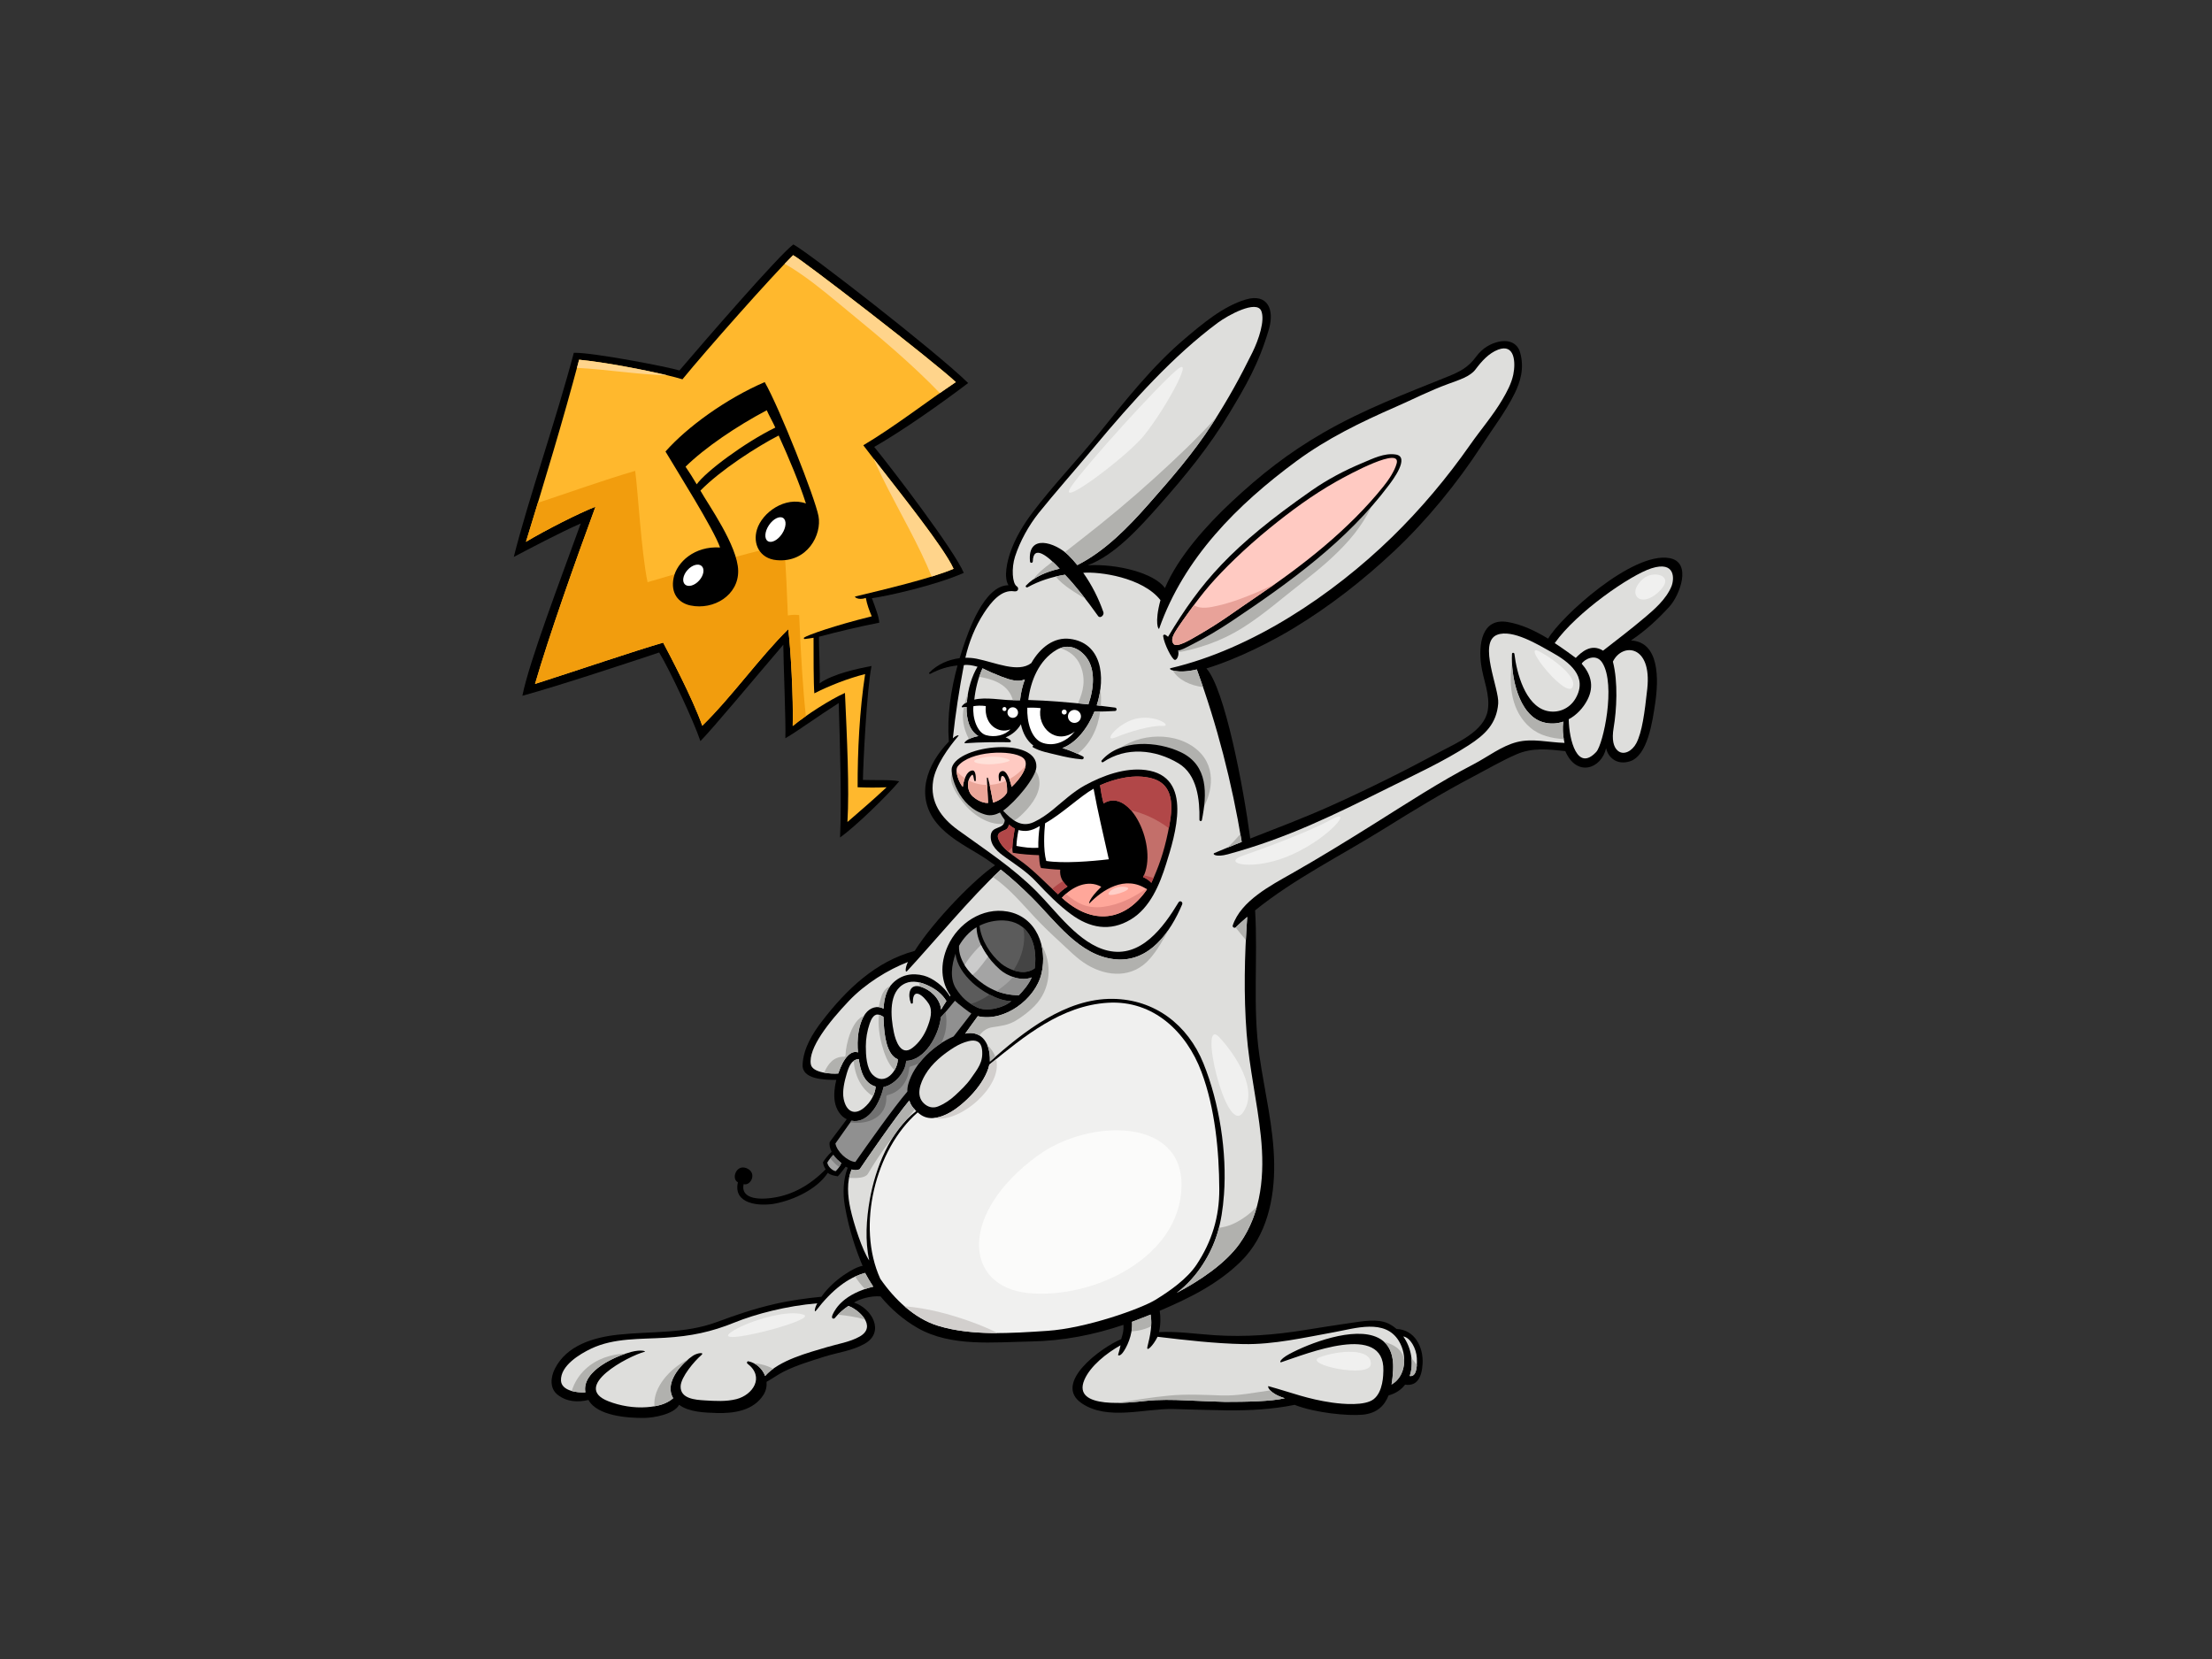<?xml version="1.0" encoding="utf-8"?>
<!-- Generator: Adobe Illustrator 17.0.0, SVG Export Plug-In . SVG Version: 6.00 Build 0)  -->
<!DOCTYPE svg PUBLIC "-//W3C//DTD SVG 1.1//EN" "http://www.w3.org/Graphics/SVG/1.1/DTD/svg11.dtd">
<svg version="1.1" id="Layer_1" xmlns="http://www.w3.org/2000/svg" xmlns:xlink="http://www.w3.org/1999/xlink" x="0px" y="0px"
	 width="800px" height="600px" viewBox="0 0 800 600" enable-background="new 0 0 800 600" xml:space="preserve">
<rect x="0" y="0" width="800" height="600" fill="#333333" stroke="none"/>
<g>
	<path d="M350.147,138.529c-11.522-11.315-58.329-47.678-63.226-50.126c-5.333,3.969-32.722,35.638-41.187,45.576
		c-3.787-1.208-31.262-6.542-38.203-6.395c-6.353,24.069-16.691,53.753-21.712,73.839c5.612-2.954,16.54-8.74,24.22-12.111
		c-7.238,20.098-18.607,49.772-21.118,62.325c14.03-3.84,40.613-12.701,49.474-15.654c3.915,6.414,12.614,25.102,14.917,32.048
		c4.283-4.283,20.232-23.483,29.98-34.853c0.001,5.438,0.979,28.35,0.74,33.82c3.692-2.067,11.815-7.975,19.296-12.733
		c0.493,15.834,1.084,34.885,0.493,48.619c5.612-3.987,16.983-15.063,21.394-20.305c-2.491-0.666-9.364-0.347-13.124-0.518
		c0.04-5.202,1.386-32.568,3.101-41.204c-4.578,0.886-13.824,2.767-18.779,6.272c0.283-2.698-0.319-13.963-0.223-16.848
		c6.892-1.829,14.778-3.72,21.808-5.078c-0.064-2.037-1.477-5.612-2.658-8.861c5.114-0.657,22.891-4.578,33.228-9.157
		c-3.499-8.265-25.697-37.364-32.394-45.549C326.503,155.734,340.378,145.94,350.147,138.529z"/>
	<path fill="#FFB82D" d="M312.221,161.039c8.879,11.737,28.77,36.032,32.656,44.67c-7.827,3.397-25.254,7.532-35.59,10.022
		c-0.418,0.101,1.033,1.498,3.856,0.527c0.42,2.353,1.213,4.465,2.136,6.643c-13.525,3.336-23.124,6.757-24.447,7.678
		c-0.242,0.169-0.09,0.564,0.201,0.531c1.067-0.119,2.133-0.275,3.198-0.454c-0.01,5.476-0.01,16.7,0.285,20.097
		c5.703-2.9,12.228-5.397,18.367-6.972c-2.002,13.074-2.743,27.703-2.712,40.939c3.397,0.148,7.046,0.18,10.486,0
		c-5.32,4.989-9.747,8.713-14.175,12.57c0.735-12.126-0.151-30.143-0.889-46.684c-5.316,2.363-13.986,7.946-18.903,11.962
		c0.294-9.757-0.738-28.503-1.625-35.001c-10.292,10.155-20.711,24.827-31.085,34.891c-3.54-10.068-12.039-26.03-14.14-30.041
		c-10.749,3.123-30.686,9.917-46.34,14.938c4.873-16.836,14.386-43.849,21.856-64.096c-6.055,2.363-17.898,8.382-25.139,12.692
		c6.665-21.742,13.324-43.559,19.231-65.859c12.629,1.257,32.345,5.467,37.366,7.092c8.418-10.338,32.278-37.265,40.023-44.896
		c2.956,1.367,50.961,38.455,58.845,45.899C335.889,144.716,323.454,154.388,312.221,161.039z"/>
	<path fill="#FFD48B" d="M241.485,135.769c-8.155-1.945-22.23-4.701-32.036-5.676c-0.261,0.984-0.53,1.962-0.794,2.945
		C219.622,133.609,230.505,135.449,241.485,135.769z"/>
	<path fill="#FFD48B" d="M315.967,165.913c0.477,1.092,0.956,2.184,1.461,3.264c1.168,2.496,2.378,4.973,3.635,7.425
		c2.557,4.987,5.234,9.912,7.824,14.882c2.903,5.572,5.702,11.216,8.073,17.027c3.101-0.956,5.849-1.905,7.916-2.803
		C341.471,198.138,325.773,178.541,315.967,165.913z"/>
	<path fill="#FFD48B" d="M290.03,99.361c5.958,4.142,11.466,8.887,17.073,13.482c11.34,9.291,22.623,18.763,32.806,29.316
		c2.001-1.408,3.935-2.745,5.774-3.972c-7.885-7.444-55.889-44.532-58.845-45.899c-0.841,0.829-1.882,1.897-3.063,3.135
		C285.987,96.624,288.087,98.011,290.03,99.361z"/>
	<path fill="#F29D0D" d="M291.462,258.991c-0.94-7.909-1.888-22.735-2.43-36.545c-1.87-0.239-3.182,0-4.088,0.148
		c-0.312-7.798-0.651-17.14-1.4-25.517c-13.485,2.684-45.093,12.304-49.345,13.477c-2.276-10.793-3.518-33.591-4.483-40.261
		c-11.843,3.476-23.461,7.697-35.189,11.558c-1.432,4.706-2.869,9.406-4.308,14.101c7.241-4.31,19.083-10.33,25.139-12.692
		c-7.469,20.247-16.983,47.26-21.856,64.096c15.654-5.021,35.591-11.815,46.34-14.938c2.101,4.01,10.6,19.973,14.14,30.041
		c10.373-10.063,20.793-24.736,31.085-34.891c0.886,6.498,1.919,25.244,1.625,35.001
		C288.045,261.461,289.686,260.237,291.462,258.991z"/>
	<path d="M296.017,186.631c-1.282-6.65-13.983-38.844-19.447-48.443c-14.031,6.054-28.061,16.244-35.887,25.106
		c4.283,7.236,17.278,27.763,19.749,34.71c-9.264-0.595-15.614,5.312-16.795,10.924c-1.182,5.612,1.717,9.13,6.055,10.043
		c8.418,1.772,17.426-3.692,17.28-12.553c-0.15-9.026-10.928-24.072-13.657-28.978c7.159-7.353,20.45-15.919,28.302-19.934
		c3.521,7.708,7.656,17.602,9.857,24.576c-7.518-2.691-15.821,3.251-17.709,9.42c-1.597,5.218,0.988,10.514,7.089,11.076
		C292.076,203.611,297.299,193.28,296.017,186.631z M251.977,175.166c-1.291-2.167-2.622-4.317-4.042-6.38
		c6.925-6.823,18.444-14.65,29.373-20.41c0.712,1.692,2.37,4.586,3.093,6.265C269.333,160.043,255.225,170.55,251.977,175.166z"/>
	<path d="M603.812,201.853c-13.388-2.459-39.384,21.23-43.908,29.128c-4.635-2.822-9.621-5.194-14.667-6.026
		c-9.43-1.555-10.53,8.226-9.569,15.386c0.748,5.582,3.354,10.903,2.396,16.608c-1.274,7.584-11.222,11.706-16.997,14.813
		c-13.144,7.072-26.504,13.741-40.127,19.843c-9.456,4.235-19.142,7.889-28.771,11.663c-2.455-18.603-9.216-54.164-15.847-61.514
		c12.037-3.665,24.851-10.498,31.52-14.548c13.175-8.002,25.146-17.337,36.371-27.884c11.755-11.044,22.874-24.66,31.68-38.214
		c3.939-6.065,8.709-12.293,11.902-18.815c1.992-4.07,3.633-9.082,1.956-14.88c-0.858-2.967-3.563-4.68-7.615-3.842
		c-2.877,0.595-6.008,2.305-8.243,5.379c-2.919,4.013-6.008,5.519-10.372,7.282c-15.383,6.216-30.353,11.868-44.767,20.172
		c-12.697,7.314-22.766,15.216-33.461,25.217c-8.881,8.305-19.215,19.775-23.976,31.072c-3.763-5.421-17.385-8.882-27.917-8.248
		c9.79-3.704,18.581-13.466,25.769-21.587c9.607-10.853,18.268-21.406,25.712-33.86c5.307-8.878,10.37-17.247,14.073-30.051
		c1.999-6.911-0.45-12.981-8.43-10.616c-8.14,2.413-15.67,8.79-22.041,14.187c-11.748,9.953-21.433,22.292-31.05,34.239
		c-7.764,9.645-16.459,18.614-23.917,28.484c-3.403,4.504-6.347,9.339-8.171,14.704c-0.942,2.77-2.493,8.702-0.615,11.712
		c-8.835,0.038-14.55,16.816-16.541,22.821c-0.39,1.176-0.761,2.363-1.119,3.557c-4.14,0.51-8.137,2.304-10.992,5.249
		c-0.246,0.254,0.127,0.552,0.387,0.416c3.231-1.701,6.394-2.692,9.846-3.031c-2.458,8.964-3.848,18.35-3.137,27.535
		c-7.931,8.165-12.317,19.746-4.393,29.486c3.901,4.794,9.829,8.039,15.038,11.163c2.102,1.261,4.115,2.636,6.072,4.085
		c-6.687,4.321-21.975,19.728-29.079,30.967c-14.083,3.762-24.648,13.931-33.371,25.225c-3.546,4.592-6.852,9.927-7.169,15.857
		c-0.287,5.369,7.719,5.559,12.186,5.58c-0.661,2.655-0.923,5.419-0.559,7.742c0.455,2.905,2.085,5.392,4.32,6.484
		c-1.46,2.098-3.899,5.123-6.141,8.251c-0.221,1.17,0.129,2.386,0.689,3.513c-1.267,1.172-2.351,2.532-3.132,3.801
		c0.098,0.878,0.544,1.976,0.976,2.537c-5.854,5.947-12.033,9.068-18.15,10.143c-7.221,1.268-12.588,0-11.514-4.781
		c2.537,0.782,5.074-4.098,1.073-5.757c-3.717-1.541-5.66,3.805-3.143,5.1c-1.834,7.975,7.924,8.756,13.487,7.682
		c6.791-1.31,15.222-5.263,19.028-11.118c0.869,0.803,2.342,1.074,3.61,1.268c1.073-1.074,2.044-2.473,2.863-3.482
		c0.237,0.135,0.482,0.255,0.726,0.378c-1.67,4.196-1.813,9.348-1.052,13.736c1.659,9.564,4.391,16.882,6.441,21.761
		c-2.704,0.273-10.636,4.975-14.899,11.169c-4.812,0.443-11.349,1.321-17.204,2.687c-7.296,1.701-13.568,3.831-20.59,6.44
		c-11.577,4.301-23.531,3.286-35.589,4.571c-8.977,0.956-18.765,3.814-23.055,12.404c-1.434,2.871-2.003,6.977,1.073,9.368
		c3.384,2.628,7.391,2.729,11.124,1.853c3.122,5.759,14.169,6.595,20.346,6.495c2.935-0.046,10.556-1.216,12.429-4.746
		c3.606,2.687,9.296,2.831,13.572,2.967c6.228,0.201,13.33-0.869,16.913-6.536c0.951-1.504,1.284-3.15,1.135-4.735
		c2.085-1.148,4.028-2.598,6.175-3.681c4.577-2.314,9.89-3.882,14.759-5.427c4.897-1.552,9.987-2.091,14.496-4.63
		c7.562-4.257,2.633-12.904-3.804-14.928c1.95-1.271,6.048-2.539,9.6-2.227c3.79,4.606,8.403,8.542,13.427,11.42
		c12.059,6.901,27.543,5.117,40.896,4.879c11.729-0.212,22.702-2.373,33.529-6.021c0.123,1.899-0.177,3.248-0.821,5.176
		c-7.274,3.021-24.921,15.971-14.268,23.199c9.368,6.355,22.72,1.834,33.183,2.072c2.029,0.046,4.041,0.107,6.04,0.17
		c1.356,0.041,11.845,0.312,13.663,0.321c8.022,0.037,15.972-0.354,24.109-2c7.451,2.919,19.244,4.065,24.621,3.556
		c5.159-0.489,7.887-3.235,9.356-6.975c2.631-0.701,4.601-2.089,5.971-3.884c4.356,0.655,6.068-2.665,6.336-7.608
		c0.322-5.925-2.786-12.275-9.425-12.535c-0.906-0.784-1.908-1.46-3.013-1.987c-3.924-1.864-9.541-0.76-13.654-0.177
		c-5.64,0.797-11.283,1.72-16.909,2.617c-10.731,1.709-21.058,2.508-31.985,1.821c-6.725-0.421-13.595-1.484-20.355-1.14
		c0.623-2.602,0.628-5.482,0.259-7.711c10.632-4.514,21.074-9.686,29.379-17.868c9.342-9.202,12.189-22.649,12.025-35.305
		c-0.17-13.232-3.509-26.245-5.365-39.288c-2.485-17.468-0.486-34.873-1.531-52.361c14.187-11.448,30.911-19.722,46.392-29.355
		c10.637-6.618,21.325-13.163,32.423-18.987c5.142-2.698,10.245-5.692,15.562-8.024c5.902-2.589,11.523-1.902,17.808-1.219
		c4.098,9.562,13.115,6.42,14.75-1.094c0.756,3.549,4.048,6.238,8.61,4.783c6.421-2.049,8.155-14.305,9.154-21.038
		c1.259-8.487,1.635-22.127-8.749-22.672c5.347-3.635,9.635-7.573,13.935-12.295C607.426,215.37,612.123,203.38,603.812,201.853z"/>
	<path fill="#DEDEDC" d="M305.124,397.43c-0.566-2.83,0.294-6.357,1.085-9.058c0.779-2.658,1.749-5.158,4.377-5.363
		c0.593,4.144,1.786,8.681,6.112,9.974c-0.132,2.589-1.791,5.712-4.328,7.761C308.905,403.544,306.018,401.897,305.124,397.43z"/>
	<path fill="#DEDEDC" d="M329.405,362.749c0.163,0.416,0.754,0.285,0.749-0.153c-0.072-5.931,3.884-2.419,5.684,0.347
		c1.685,2.589,0.545,6.021-0.466,8.618c-1.121,2.878-2.934,5.565-5.404,7.437c-4.133,3.132-6.062-2.57-6.701-5.683
		c-1.139-5.538-2.081-14.91,4.204-17.703c2.645-1.176,5.741-0.346,8.209,0.822c2.775,1.314,5.082,3.069,6.605,5.615
		c-0.679,1.014-1.317,2.056-1.941,3.109c-0.013-0.143-0.023-0.287-0.042-0.425c-0.497-3.74-3.868-6.845-7.341-7.88
		C328.698,355.582,328.288,359.887,329.405,362.749z"/>
	<path fill="#DEDEDC" d="M324.704,383.109c0.059,3.974-4.665,9.947-9.048,5.626c-2.304-2.27-2.521-7.237-2.518-10.316
		c0.003-2.782,0.487-5.608,1.39-8.233c0.422-1.228,1.293-3.346,2.915-3.264c0.684,0.035,1.386,0.421,2.072,0.825
		c0.025,0.957,0.077,1.885,0.135,2.751C319.898,374.164,320.557,381.431,324.704,383.109z"/>
	<path fill="#A4A4A4" d="M302.222,423.577c-1.366-0.293-2.83-1.757-3.025-3.124c0.529-0.915,1.586-2.216,2.208-2.766
		c0.524,1.011,2.382,2.526,2.866,2.962C303.783,421.918,303.003,422.796,302.222,423.577z"/>
	<path fill="#828282" d="M303.471,422.095c0.303-0.428,0.586-0.888,0.8-1.445c-0.484-0.437-2.342-1.952-2.866-2.962
		c-0.307,0.271-0.718,0.725-1.12,1.225c0.288,0.369,0.6,0.718,0.894,1.083C301.884,420.765,302.65,421.482,303.471,422.095z"/>
	<path fill="#909090" d="M302.137,413.559c1.939-2.765,4.786-6.793,5.819-8.241c5.292,1.086,9.878-4.769,11.594-12.188
		c4.053-0.79,8.038-5.441,8.156-9.467c6.673-0.108,11.82-9.07,12.583-15.821c1.809-1.861,3.415-3.912,5.071-5.912
		c1.032,1.034,5.227,4.268,5.94,4.625c-0.667,0.872-4.897,6.385-6.408,8.277c-7.166,3.144-14.3,9.757-16.402,17.244
		c-0.257,0.914-0.355,1.824-0.33,2.718c-4.959,5.752-14.464,19.249-18.815,25.464C306.418,419.966,302.71,416.55,302.137,413.559z"
		/>
	<path fill="#717171" d="M320.562,396.626c-0.008-0.256,0.188-0.516,0.438-0.575c4.677-1.106,7.462-5.114,7.844-9.778
		c0.022-0.266,0.166-0.503,0.438-0.575c1.103-0.293,2.137-0.677,3.118-1.122c2.177-2.828,4.959-5.318,7.951-7.267
		c1.767-3.279,2.395-7.184,1.617-11.306c-0.545,0.626-1.099,1.244-1.678,1.84c-0.764,6.751-5.911,15.713-12.583,15.821
		c-0.119,4.026-4.103,8.677-8.156,9.467c-1.716,7.419-6.303,13.274-11.594,12.188c-0.119,0.167-0.268,0.376-0.431,0.606
		C313.898,406.844,320.815,404.134,320.562,396.626z"/>
	<path fill="#A4A4A4" d="M361.578,350.608c2.669,2.358,7.732,4.45,11.573,2.879c-0.951,2.245-2.959,4.768-4.719,6.484
		c-5.85-0.117-9.711-1.989-12.636-3.978c-4.518-3.072-9.235-8.299-8.95-13.922c1.445-2.608,3.812-5.237,6.342-6.714
		C353.272,341.153,357.553,347.055,361.578,350.608z"/>
	<path fill="#CBCBCB" d="M353.362,351.11c1.403-1.654,2.722-3.375,4.004-5.125c-0.974-1.316-1.859-2.727-2.555-4.207
		c-0.819,0.76-1.604,1.559-2.342,2.405c-1.317,1.511-2.546,3.104-3.615,4.802c0.8,1.294,1.793,2.504,2.876,3.61
		C352.259,352.085,352.813,351.6,353.362,351.11z"/>
	<path fill="#8E8E8E" d="M366.398,353.346c-1.695,1.971-3.726,3.567-5.967,5.105c2.188,0.852,4.786,1.456,8,1.52
		c1.76-1.716,3.769-4.239,4.719-6.484C371.067,354.34,368.625,354.108,366.398,353.346z"/>
	<path fill="#5B5B5B" d="M354.251,334.785c2.697-1.339,5.735-2.016,8.756-1.893c8.595,0.353,12.445,7.892,11.216,17.311
		c-4.27,3.158-10.182-0.063-12.135-1.695C358.151,345.219,354.859,340.032,354.251,334.785z"/>
	<path fill="#5B5B5B" d="M351.715,355.415c2.862,2.651,9.086,6.657,14.069,6.637c-2.559,2.308-8.747,4.051-12.439,2.273
		c-3.692-1.778-5.625-3.774-7.524-6.675c-2.381-3.635-1.678-8.658-0.232-12.748C345.981,348.824,348.524,352.456,351.715,355.415z"
		/>
	<path fill="#444444" d="M370.009,335.47c0.264,1.072,0.408,2.19,0.41,3.353c0.006,4.333-1.532,8.488-3.88,12.097
		c2.428,0.82,5.31,1.039,7.685-0.718C375.041,343.932,373.595,338.508,370.009,335.47z"/>
	<path fill="#444444" d="M351.101,363.074c0.675,0.432,1.41,0.848,2.245,1.25c3.692,1.778,9.88,0.036,12.439-2.273
		c-2.515,0.01-5.345-1.006-7.9-2.354C355.749,361.19,353.404,362.449,351.101,363.074z"/>
	<path fill="#DEDEDC" d="M345.047,378.813c1.647-1.025,3.355-1.8,5.238-2.268c2.741-0.682,4.534,0.226,4.87,2.94
		c0.583,4.706-1.625,7.091-3.995,10.532c-1.524,2.215-3.65,4.213-5.602,6.035c-1.862,1.737-3.943,3.164-6.308,4.113
		c-1.877,0.752-3.695,0.241-5.131-1.124c-3.045-2.897-1.194-7.491,0.55-10.433C337.055,384.577,341.107,381.264,345.047,378.813z"/>
	<path fill="#B1B1AE" d="M315.735,396.455c0.559-1.172,0.906-2.369,0.963-3.471c-4.326-1.293-5.519-5.831-6.112-9.974
		c-0.721,0.056-1.308,0.297-1.81,0.654C309.053,388.778,311.452,393.892,315.735,396.455z"/>
	<path fill="#B1B1AE" d="M335.68,356.434c-1.03-0.487-2.171-0.904-3.341-1.153c0.156,0.478,0.249,0.981,0.302,1.498
		c0.108,0.026,0.207,0.04,0.319,0.074c3.473,1.035,6.843,4.14,7.341,7.88c0.019,0.137,0.03,0.282,0.042,0.425
		c0.624-1.052,1.262-2.095,1.941-3.109C340.763,359.503,338.456,357.748,335.68,356.434z"/>
	<path fill="#B1B1AE" d="M318.964,377.923c0.788,2.926,2.094,6.852,4.553,9.118c0.758-1.256,1.206-2.691,1.187-3.932
		c-4.147-1.678-4.806-8.945-5.054-12.612c-0.058-0.866-0.111-1.793-0.135-2.751c-0.54-0.318-1.091-0.619-1.635-0.751
		C317.462,370.622,318.054,374.544,318.964,377.923z"/>
	<path fill="#DEDEDC" d="M307.556,437.121c-0.979-4.484-1.438-9.828,0.456-14.17c1.04,0.334,1.821,0.334,2.894-0.057
		c1.845-2.757,13.362-19.484,17.955-24.883c0.522,1.702,1.225,2.542,2.518,3.817c-9.568,7.361-14.782,20.625-16.813,32.071
		c-1.24,6.986-1.763,14.821-0.2,21.962C311.883,452.261,308.743,442.555,307.556,437.121z"/>
	<path fill="#DEDEDC" d="M301.247,475.192c-0.976,1.952,0.381,1.856,0.647,1.528c1.305-1.613,3.06-3.144,4.923-4.395
		c3.505,1.109,10.629,7.355,4.077,11.066c-3.512,1.991-7.994,2.666-11.851,3.829c-6.583,1.984-17.272,4.659-22.316,10.415
		c-0.985-2.596-3.241-4.724-6.063-5.298c-0.458-0.092-0.707,0.55-0.352,0.823c6.37,4.866,1.955,11.341-3.978,12.852
		c-3.713,0.947-7.754,0.688-11.538,0.456c-3.329-0.205-8.769-0.598-8.639-5.08c0.099-3.412,5.03-9.18,7.471-11.271
		c1.366-1.17-1.413-0.862-3.025,0.197c-3.122,2.048-10.734,9.269-7.141,15.375c-2.422,2.089-5.525,2.941-9.599,3.242
		c-4.603,0.341-9.576-0.474-13.857-2.157c-13.545-5.329,7.235-16.366,13.157-17.892c0.606-0.155-1.199-0.91-4.906,0.065
		c-5.016,1.321-18.006,6.667-16.549,14.618c-3.528,0.205-8.685-0.749-8.822-4.275c-0.21-5.405,6.811-9.597,10.981-11.572
		c8.191-3.877,17.805-3.36,26.628-3.899c9.509-0.578,16.783-2.115,25.133-5.506c7.634-3.098,18.931-6.049,29.976-6.951
		c-0.8,1.096-1.386,3.829-0.41,2.561c5.765-7.494,11.612-11.906,17.662-13.563c0.792,1.495,2.01,3.571,2.967,4.977
		C305.15,467.97,302.23,473.225,301.247,475.192z"/>
	<path fill="#DEDEDC" d="M512.421,491.167c0.201,3.927-0.403,6.846-2.589,6.477c1.573-4.491,0.635-10.112-2.309-14.295
		C510.004,483.716,512.24,487.633,512.421,491.167z"/>
	<path fill="#DEDEDC" d="M505.882,484.932c-4.972-8.097-15.713-4.515-23.412-3.122c-10.718,1.938-21.848,4.51-32.789,4.298
		c-10.278-0.201-20.799-1.421-31.034-2.644c-1.574,3.238-4.208,5.774-3.654,3.554c1.034-4.141,1.787-7.831,1.149-11.586
		c-0.282,0.116-4.769,1.915-6.734,2.628c0.346,4.737-2.02,9.435-3.362,11.177c-0.976,1.268-1.776,1.065-1.658,0.683
		c0.39-1.268,0.671-2.412,0.871-3.377c-5.033,2.805-10.937,7.499-13.072,12.481c-4.708,10.987,16.937,8.189,22.076,7.641
		c4.95-0.528,9.905-0.421,14.863-0.192c1.864,0.085,12.488,0.537,13.986,0.537c7.271-0.002,16.649-0.137,21.551-1.314
		c-5.908-1.845-6.381-4.499-5.879-4.36c8.565,2.382,14.083,4.665,23.027,5.94c3.997,0.57,11.842,1.214,14.985-1.24
		c3.443-2.687,3.483-8.822,3.521-10.361c0.432-17.598-27.707-6.058-36.935-3.01c-0.78,0.258-0.5-1.096,2.823-2.908
		c7.041-3.84,23.54-10.239,32.174-5.951c3.565,1.77,5.789,5.364,5.454,11.708c-0.094,1.779-0.263,3.536-0.562,5.209
		C508.463,497.813,509.132,490.224,505.882,484.932z"/>
	<path fill="#B1B1AE" d="M313.887,424.525c1.796-3.019,3.695-5.977,5.729-8.844c1.289-1.814,2.621-3.594,3.971-5.361
		c1.073-1.596,2.252-3.098,3.52-4.5c1.224-1.531,2.461-3.052,3.709-4.565c-0.941-0.986-1.515-1.81-1.954-3.245
		c-4.593,5.399-16.11,22.126-17.955,24.883c-1.073,0.391-1.854,0.391-2.894,0.057c-0.424,0.971-0.714,1.997-0.922,3.048
		C309.872,426.16,312.963,426.079,313.887,424.525z"/>
	<path fill="#B1B1AE" d="M312.866,466.208c0.919-0.312,1.891-0.607,2.96-0.871c-0.957-1.406-2.175-3.482-2.967-4.977
		c-1.205,0.33-2.401,0.775-3.59,1.325C310.318,463.311,311.515,464.859,312.866,466.208z"/>
	<path fill="#B1B1AE" d="M272.5,492.973c1.947,0.947,3.467,2.663,4.226,4.663c0.826-0.941,1.814-1.795,2.899-2.583
		C277.493,493.881,275.184,493.226,272.5,492.973z"/>
	<path fill="#B1B1AE" d="M248.878,491.624c-6.45,3.174-12.826,10.132-12.187,16.976c2.727-0.463,4.944-1.334,6.771-2.91
		C240.429,500.535,245.383,494.584,248.878,491.624z"/>
	<path fill="#B1B1AE" d="M226.372,489.519c-5.339,0.207-10.705,1.945-14.617,5.621c-2.457,2.308-4.085,5.008-4.974,7.931
		c1.591,0.454,3.411,0.583,4.929,0.493C210.41,496.474,220.594,491.46,226.372,489.519z"/>
	<path fill="#B1B1AE" d="M306.816,472.325c-1.368,0.919-2.675,1.991-3.792,3.133c3.158,0.356,6.612,0.797,9.797,1.746
		C311.487,474.903,308.655,472.908,306.816,472.325z"/>
	<path fill="#B1B1AE" d="M510.448,491.102c0.268,2.253,0.095,4.514-0.616,6.543c1.679,0.284,2.422-1.375,2.587-3.936
		C511.786,492.82,511.13,491.951,510.448,491.102z"/>
	<path fill="#B1B1AE" d="M409.22,481.538c2.494-0.22,4.999-0.762,7.108-1.853c0.096-1.426,0.054-2.834-0.187-4.25
		c-0.282,0.116-4.769,1.915-6.734,2.628C409.493,479.239,409.411,480.411,409.22,481.538z"/>
	<path fill="#B1B1AE" d="M459.396,502.851c-5.817,0.79-11.671,2.028-17.552,1.834c-6.416-0.21-12.675-0.561-19.092,0.055
		c-6.228,0.6-12.398,1.605-18.563,2.644c4.166-0.024,8.208-0.517,10.074-0.716c4.95-0.528,9.905-0.421,14.863-0.192
		c1.864,0.085,12.488,0.537,13.986,0.537c7.271-0.002,16.649-0.137,21.551-1.314C461.793,504.8,460.212,503.715,459.396,502.851z"/>
	<path fill="#B1B1AE" d="M504.17,486.723c-1.17-0.657-2.411-1.133-3.687-1.498c2.297,2.039,3.612,5.316,3.35,10.291
		c-0.094,1.779-0.263,3.536-0.562,5.209c3.138-1.76,4.613-5.228,4.58-8.865C507.493,489.812,506.41,487.98,504.17,486.723z"/>
	<path fill="#F0F0EF" d="M417.853,470.116c-5.269,3.22-25.092,10.293-39.128,11.208c-12.614,0.825-27.368,1.91-39.562-1.873
		c-8.378-2.6-15.575-9.402-20.798-16.969c-8.707-19.119-1.78-46.851,13.54-60.167c0.392,0.342,0.802,0.666,1.238,0.954
		c3.307,2.189,7.519,0.764,10.609-1.023c5.059-2.928,12.511-10.224,14.061-17.205c12.587-10.235,26.053-21.377,42.901-22.383
		c16.462-0.982,28.397,10.575,33.816,25.02c4.885,13.022,6.379,28.529,6.444,42.348c0.047,10.055-2.658,18.929-8.19,27.308
		C429.391,462.471,423.122,466.896,417.853,470.116z"/>
	<path fill="#D2CFCD" d="M353.57,398.041c4.02-3.735,8.046-9.486,6.699-14.997c-0.823,0.668-1.643,1.334-2.458,1.997
		c-1.549,6.98-9.002,14.277-14.061,17.205c-1.831,1.059-4.057,1.984-6.254,2.112C343.108,405.6,349.721,401.617,353.57,398.041z"/>
	<path fill="#D2CFCD" d="M350.988,477.951c-7.74-2.772-15.7-4.859-23.876-5.536c3.621,3.165,7.672,5.678,12.051,7.036
		c6.719,2.085,14.216,2.687,21.703,2.674C357.654,480.523,354.328,479.147,350.988,477.951z"/>
	<path fill="#DEDEDC" d="M558.078,261.201c2.543,0.728,5.034,0.576,7.312-0.211c-0.326,2.27-0.202,5.045,0.438,7.687
		c-5.685-0.143-11.606-1.726-17.218-0.297c-5.603,1.426-10.549,5.36-15.617,7.988c-12.457,6.462-24.363,14.277-36.248,21.719
		c-9.751,6.107-19.495,12.103-29.495,17.788c-7.615,4.327-18.436,9.913-21.41,18.812c-0.208,0.623,0.617,1.126,1.085,0.678
		c1.349-1.294,2.742-2.531,4.154-3.747c-0.991,13.974-1.298,28.208-0.225,42.141c0.961,12.482,3.86,24.74,5.151,37.187
		c1.398,13.47,0.382,27.389-7.629,38.75c-5.137,7.285-14.57,13.555-22.814,17.886c3.805-2.831,6.955-6.486,9.172-9.857
		c5.144-7.822,7.155-15.181,7.934-25.699c1.129-15.236-1.67-33.249-7.441-47.468c-5.646-13.912-17.559-23.12-32.79-23.309
		c-17.011-0.211-32.22,11.822-44.435,22.693c0.25-8-4.074-11.263-8.934-10.107c1.229-1.638,3.217-4.563,4.563-6.318
		c9.474,2.249,20.836-6.066,23.035-15.406c2.261-9.603-1.774-20.587-12.315-22.443c-9.119-1.606-17.865,4.307-21.538,12.402
		c-3.03,6.677-2.471,13.22,0.93,17.966c-0.075,0.106-0.152,0.211-0.23,0.313c-1.932-3.537-6.182-6.651-9.396-7.496
		c-4.196-1.104-8.183-0.349-11.29,2.757c-2.31,2.309-3.094,5.769-3.279,9.197c-2.087-1.218-4.883-0.522-6.591,1.846
		c-2.611,3.621-3.09,9.54-2.656,13.962c-2.517-0.849-5.152,1.786-7.143,7.628c-2.303,0.208-9.383-0.131-9.919-3.347
		c-0.97-5.814,6.543-15.278,13.764-22.889c5.931-6.252,14.181-11.325,21.364-14.087c-0.939,1.824-1.105,4.143-0.309,3.288
		c8.785-9.441,23.404-27.085,33.89-36.705c3.955,3.112,7.66,6.541,11.244,10.103c8.59,8.54,17.103,21.056,30.123,22.337
		c12.395,1.218,20.033-9.908,24.233-19.862c0.37-0.876-0.801-1.582-1.314-0.733c-5.48,9.058-13.636,20.251-25.589,17.46
		c-10.431-2.436-18.476-14.071-25.69-21.328c-8.67-8.72-18.578-15.118-28.455-22.268c-6.092-4.411-10.257-10.128-9.001-17.924
		c0.892-5.534,5.602-12.014,9.146-16.162c0.299-0.349-0.841-0.266-2.036,0.905c0.944-8.918,2.318-17.659,3.983-26.481
		c1.463-0.246,3.131,0.088,4.943,0.581c-1.938,3.193-3.513,7.941-3.84,12.849c-1.222,0.506-2.395,1.887-1.642,1.834
		c0.507-0.036,1.048-0.105,1.523-0.144c-0.083,4.509,1.046,8.624,4.258,10.528c-4.506,0.932-5.406,2.651-4.855,2.609
		c5.449-0.419,12.295-0.419,16.028-0.367c1.302,0.018,0.389-1.17-1.318-1.753c1.201-0.49,2.31-1.176,3.172-1.918
		c0.935-0.806,1.733-1.771,2.362-2.828c0.716,3.251,2.173,5.995,4.522,7.699c-0.267,0.09-0.409,0.494-0.118,0.659
		c2.619,1.478,5.648,1.985,8.542,2.7c3.07,0.758,5.948,1.376,9.114,1.625c0.605,0.047,0.954-0.747,0.356-1.054
		c-2.143-1.102-4.719-2.213-7.41-3.023c4.963-1.859,9.131-7.112,11.595-13.206c2.488,0.019,4.977-0.037,7.468-0.206
		c0.7-0.047,0.706-1.122,0.022-1.215c-2.215-0.302-4.44-0.573-6.668-0.827c3.427-10.546,1.678-22.611-9.699-24.038
		c-5.689-0.714-10.7,3.044-13.962,8.753c-4.753,3.669-13.02-0.226-19.773-1.569c-1.332-0.265-2.702-0.373-4.074-0.347
		c1.28-5.661,3.556-11.313,6.704-16.151c2.591-3.982,6.294-8.618,10.95-7.876c1.554,0.247,1.799-1.27,0.952-1.799
		c-1.655-1.035-1.985-6.617-0.635-10.794c1.795-5.553,4.991-11.29,8.57-15.764c5.502-6.878,13.137-15.51,19.508-23.166
		c14.656-17.611,29.32-33.78,45.248-45.613c3.704-2.751,14.039-8.387,15.726-4.266c1.391,3.397-0.887,10.301-3.239,15.059
		c-4.445,8.995-8.598,16.593-14.463,25.716c-6.763,10.522-14.933,19.872-23.186,29.224c-7.272,8.242-15.652,16.871-25.642,21.911
		c-1.032-1.262-2.104-2.478-3.248-3.6c-4.721-4.63-14.929-7.926-13.856,2.332c0.068,0.65,0.977,0.566,0.996-0.068
		c0.184-6.358,5.612-1.76,9.695,2.639c-4.809,1.087-9.221,2.979-12.147,6.105c-0.347,0.37,0.176,0.824,0.561,0.611
		c4.235-2.344,8.814-3.764,13.523-4.541c3.645,3.793,7.666,8.872,11.985,14.94c0.759,1.066,2.288-0.329,1.921-1.389
		c-1.713-4.945-4.19-9.858-7.292-14.239c5.814-0.493,21.475,1.624,27.929,9.885c-2.274,8.42-0.675,10.891-0.463,10.288
		c8.995-25.582,28.227-44.776,49.619-60.557c11.089-8.181,23.284-14.096,35.868-19.6c6.682-2.923,12.323-5.882,19.181-8.375
		c3.842-1.397,7.824-2.655,9.71-5.17c2.219-2.959,4.805-5.901,8.243-7.195c5.938-2.235,6.352,4.576,5.452,8.999
		c-0.664,3.258-2.302,6.274-3.973,9.109c-3.373,5.724-7.81,10.845-11.613,16.286c-8.338,11.929-17.935,23.345-28.365,33.501
		c-21.336,20.777-50.57,40.406-79.911,47.301c-1.443,0.339,2.235,2.235,9.399,0.482c7.367,20.196,12.676,40.874,16.245,62.364
		c-3.323,1.316-6.636,2.655-9.924,4.048c-0.807,0.341,0.452,1.649,4.96,0.419c21.606-5.895,38.245-14.18,58.256-24.132
		c9.635-4.792,19.786-9.466,28.827-15.316c5.875-3.801,10.05-7.745,10.641-15.067c0.431-5.331-7.443-22.096-0.393-24.844
		c5.548-2.163,14.999,3.677,19.641,6.253c6.377,3.538,13.379,8.798,8.692,16.814c-2.178,3.725-6.467,5.504-10.584,4.388
		c-7.575-2.054-10.689-13.621-11.501-20.557c-0.057-0.482-0.846-0.534-0.874-0.021C546.405,244.269,549.068,258.622,558.078,261.201
		z"/>
	<path fill="#B1B1AE" d="M373.617,209.602c2.686-1.869,6.033-3.122,9.602-3.928c-0.808-0.87-1.668-1.746-2.53-2.546
		c-0.209,0.159-0.413,0.322-0.623,0.481C377.749,205.357,375.335,207.254,373.617,209.602z"/>
	<path fill="#B1B1AE" d="M391.2,194.953c-2.026,1.573-4.038,3.157-6.055,4.734c0.441,0.349,0.86,0.711,1.239,1.083
		c1.144,1.122,2.217,2.338,3.248,3.6c9.99-5.04,18.369-13.669,25.642-21.911c8.253-9.352,16.423-18.702,23.186-29.224
		c0.516-0.803,1.005-1.582,1.496-2.364c-6.997,7.738-14.63,14.945-22.292,21.901C409.1,180.544,400.333,187.863,391.2,194.953z"/>
	<path fill="#B1B1AE" d="M430.232,269.236c-9.056-5.257-22.612-3.042-29.453,5.087c5.162-2.495,10.826-4.351,16.615-3.731
		c4.662,0.5,10.807,1.852,13.872,5.795c3.451,4.438,4.303,10.452,3.717,16.208C439.486,284.6,439.573,274.658,430.232,269.236z"/>
	<path fill="#B1B1AE" d="M443.839,306.589c1.747-0.712,3.498-1.415,5.253-2.11c-0.158-0.952-0.335-1.897-0.5-2.846
		C447.096,303.383,445.538,305.064,443.839,306.589z"/>
	<path fill="#B1B1AE" d="M446.863,335.405c1.211,1.544,2.452,3.063,3.722,4.557c0.137-2.788,0.298-5.572,0.494-8.345
		c-1.412,1.216-2.805,2.454-4.154,3.747C446.906,335.383,446.883,335.39,446.863,335.405z"/>
	<path fill="#B1B1AE" d="M373.878,331.362c2.98,3.21,6.135,6.244,9.369,9.197c3.136,2.864,6.211,6.133,9.872,8.331
		c7.487,4.495,16.589,4.899,22.719-2.119c2.814-3.221,4.881-6.938,6.899-10.686c-4.463,6.562-10.788,11.706-19.422,10.857
		c-13.02-1.281-21.533-13.797-30.123-22.337c-3.584-3.563-7.289-6.991-11.244-10.103c-0.915,0.839-1.87,1.758-2.841,2.708
		C364.78,321.103,369.107,326.223,373.878,331.362z"/>
	<path fill="#B1B1AE" d="M367.888,274.616c-3.896-1.134-8.08-1.715-12.139-1.369c-3.206,0.273-9.476,1.355-9.989,5.517
		c-0.074,0.593-0.82,0.717-1.093,0.374c-2.975,3.557,3.747,11.591,5.937,13.645c5.111,4.793,12.612,7.75,18.449,2.325
		c3.172-2.948,6.895-7.31,6.893-11.922C375.943,278.439,372.038,275.824,367.888,274.616z"/>
	<path fill="#B1B1AE" d="M348.876,254.448c0.255-0.183,0.534-0.35,0.818-0.468c0.074-1.108,0.219-2.205,0.41-3.281
		c-0.367,0.95-0.71,1.907-1.006,2.88C349.009,253.873,348.951,254.158,348.876,254.448z"/>
	<path fill="#B1B1AE" d="M349.575,255.67c-0.317,0.026-0.662,0.063-1.008,0.097c-0.774,4.036-0.152,7.737,1.869,11.542
		c0.782-0.395,1.881-0.797,3.397-1.111C350.621,264.294,349.492,260.178,349.575,255.67z"/>
	<path fill="#B1B1AE" d="M553.491,263.19c3.456,2.923,7.717,3.812,12.075,4.129c-0.387-2.215-0.447-4.444-0.176-6.328
		c-2.278,0.787-4.769,0.939-7.312,0.211c-7.876-2.255-10.902-13.507-11.253-21.516C545.581,248.071,546.667,257.418,553.491,263.19z
		"/>
	<path fill="#B1B1AE" d="M357.067,377.988c0.654,1.56,1.012,3.529,0.936,5.954c0.654-0.582,1.318-1.167,1.989-1.754
		C359.375,380.592,358.369,379.092,357.067,377.988z"/>
	<path fill="#B1B1AE" d="M446.34,442.467c-1.799,0.862-3.636,1.347-5.496,1.592c-1.248,4.855-3.163,9.186-6.109,13.666
		c-2.217,3.371-5.367,7.025-9.172,9.857c8.244-4.331,17.677-10.601,22.814-17.886c2.905-4.119,4.881-8.579,6.164-13.229
		C452.155,438.896,449.432,440.983,446.34,442.467z"/>
	<path fill="#B1B1AE" d="M358.996,371.502c3.07-0.469,5.622-0.731,8.376-2.379c2.478-1.483,4.771-3.254,6.799-5.315
		c5.98-6.075,6.527-15.306,2.437-22.24c0.86,3.359,0.883,7.04,0.058,10.542c-2.199,9.34-13.561,17.655-23.035,15.406
		c-1.345,1.755-3.334,4.68-4.563,6.318c1.868-0.445,3.655-0.229,5.135,0.651C355.348,372.992,356.778,371.841,358.996,371.502z"/>
	<path fill="#B1B1AE" d="M312.542,367.34c-4.447,1.47-6.662,10.382-6.74,14.254c-0.007,0.317-0.267,0.607-0.597,0.597
		c-3.567-0.123-5.818,2.529-7.123,5.767c1.97,0.357,4.023,0.381,5.077,0.285c1.991-5.842,4.625-8.477,7.143-7.628
		C309.892,376.454,310.316,370.99,312.542,367.34z"/>
	<path fill="#B1B1AE" d="M318.821,360.227c-0.454,1.314-0.759,2.661-1.017,4.02c0.608,0.062,1.201,0.242,1.744,0.56
		c0.161-2.981,0.778-5.984,2.453-8.235C320.587,357.189,319.468,358.352,318.821,360.227z"/>
	<path fill="#B1B1AE" d="M449.31,227.115c7.717-4.849,14.496-10.874,21.671-16.45c11.408-8.866,24.666-20.31,27.437-35.258
		c-5.243,0.055-10.296,3.171-14.578,5.895c-4.443,2.827-8.912,5.722-13.091,8.928c-7.509,5.762-13.876,12.67-21.011,18.831
		c-5.386,4.649-10.812,9.277-15.838,14.32c-2.421,2.43-4.878,4.934-6.842,7.759c-0.765,1.1-2.469,3.341-2.197,4.997
		C433.465,234.736,441.915,231.762,449.31,227.115z"/>
	<path fill="#B1B1AE" d="M392.572,216.605c-2.611-3.39-5.091-6.338-7.416-8.757c-1.128,0.186-2.247,0.409-3.356,0.674
		C384.679,211.991,388.764,214.192,392.572,216.605z"/>
	<path fill="#B1B1AE" d="M398.122,255.274c0.143-2.026,0.099-4.061-0.149-6.041c-0.253,1.954-0.702,3.931-1.328,5.858
		C397.138,255.147,397.628,255.216,398.122,255.274z"/>
	<path fill="#B1B1AE" d="M384.228,270.546c1.918,0.577,3.77,1.31,5.457,2.081c4.707-3.509,7.379-9.238,8.221-15.305
		c-0.694,0.007-1.389,0.023-2.083,0.018C393.359,263.433,389.191,268.686,384.228,270.546z"/>
	<path fill="#B1B1AE" d="M424.149,242.473c2.024,3.464,6.323,5.435,10.941,6.035c-0.73-2.136-1.469-4.269-2.244-6.393
		C428.614,243.15,425.611,242.91,424.149,242.473z"/>
	<path fill="#FFFFFF" d="M365.395,263.777c-1.847,2.156-5.659,3.004-8.802,2.096c-3.144-0.908-4.96-6.148-4.541-10.479
		c1.36-0.207,2.799-0.265,4.469-0.034C355.888,262.327,361.343,265.454,365.395,263.777z"/>
	<path fill="#DEDEDC" d="M352.373,253.031c0.395-3.751,1.348-7.806,2.968-11.332c2.383,1.192,4.666,2.18,6.885,3.026
		c3.199,1.219,5.927,2.041,8.422,1.001c-0.967,2.652-1.423,4.773-1.738,7.531c-1.132-0.019-2.264-0.038-3.395-0.041
		C362.568,253.206,356.431,252.029,352.373,253.031z"/>
	<path fill="#FFFFFF" d="M376.329,256.108c-1.324,7.082,5.622,13.467,12.398,8.438c-2.655,3.283-6.986,5.589-11.457,4.191
		c-4.471-1.397-5.916-7.925-5.728-12.784C372.644,255.936,374.545,255.878,376.329,256.108z"/>
	<path fill="#DEDEDC" d="M371.892,253.159c0.851-6.988,3.884-14.354,10.139-18.09c4.058-2.424,8.23-0.861,10.931,2.752
		c3.138,4.196,2.821,10.867,0.665,16.934C386.47,254.01,379.077,253.36,371.892,253.159z"/>
	<path fill="#B1B1AE" d="M362.227,244.725c-2.219-0.845-4.503-1.834-6.885-3.026c-0.454,0.988-0.843,2.022-1.194,3.074
		c2.942,0.538,5.893,1.291,8.266,2.958c2.097,1.473,3.318,3.351,3.898,5.495c0.866,0.008,1.733,0.017,2.6,0.032
		c0.315-2.758,0.772-4.879,1.738-7.531C368.154,246.766,365.426,245.944,362.227,244.725z"/>
	<path fill="#B1B1AE" d="M392.962,237.821c-2.401-3.212-5.965-4.796-9.577-3.407c3.266,0.951,6.026,2.965,7.436,6.467
		c1.947,4.838,0.987,9.243-0.977,13.499c1.265,0.122,2.531,0.244,3.783,0.374C395.783,248.688,396.1,242.017,392.962,237.821z"/>
	<path fill="#DEDEDC" d="M577.314,271.929c-6.83,7.377-9.836-4.235-9.965-11.801c2.869-1.535,5.268-4.087,6.8-7.093
		c2.565-5.032,1.053-9.435-2.108-12.995c0.764-1.444,5.132-4.035,7.455-0.347C584.505,247.645,579.834,269.206,577.314,271.929z"/>
	<path fill="#DEDEDC" d="M595.757,249.115c-0.956,8.743-1.878,15.695-3.961,19.672c-1.503,2.869-4.569,4.518-6.694,2.732
		c-1.567-1.316-2.238-4.033-1.506-8.329c1.094-6.421,1.639-16.53-0.273-23.907C586.699,232.356,597.504,233.132,595.757,249.115z"/>
	<path fill="#DEDEDC" d="M604.495,212.099c-1.912,4.645-6.356,8.447-9.29,10.929c-6.164,5.213-9.015,7.239-15.435,12.293
		c-4.372-2.732-7.853,0.591-9.881,2.62c-0.553-0.474-5.313-3.88-7.603-5.352c7.923-11.202,27.363-24.623,34.968-27.048
		C606.088,202.725,605.536,209.573,604.495,212.099z"/>
	<path d="M504.788,164.376c-4.099-0.64-8.291,1.489-11.957,3.018c-6.509,2.715-12.675,5.956-18.451,9.982
		c-29.286,20.404-40.079,33.207-51.942,52.926c-0.301-0.262-0.618-0.505-0.956-0.707c-0.366-0.218-0.865,0.004-0.807,0.477
		c0.343,2.811,3.216,8.482,4.214,8.585c0.989,0.101,1.683-2.34,1.123-3.342c1.608-0.327,3.312-1.316,4.372-1.846
		c5.282-2.64,10.357-5.66,15.263-8.942c20.766-13.89,41.578-28.909,56.707-49.128C503.417,173.979,510.163,165.215,504.788,164.376z
		"/>
	<path fill="#FFCAC2" d="M505.111,167.652c-0.768,2.794-2.934,5.978-4.75,8.243c-12.435,15.509-29.023,28.562-45.671,39.743
		c-7.949,5.338-13.021,9.305-21.333,14.067c-2.751,1.576-7.795,4.732-8.973,3.125c-1.076-1.467-0.028-3.353,1.578-5.798
		c0.522-0.795,6.567-9.64,11.527-15.369c4.96-5.728,12.809-13.407,21.656-20.608c7.593-6.181,15.516-12.02,24.031-16.836
		C488.532,171.19,506.834,161.388,505.111,167.652z"/>
	<path fill="#E8A299" d="M454.755,214.141c-4.506,1.905-9.393,3.788-14.169,4.876c-2.692,0.613-6.302,1.478-8.805-0.158
		c-3.019,4.05-5.493,7.677-5.818,8.172c-1.607,2.445-2.655,4.331-1.578,5.798c1.179,1.607,6.223-1.549,8.973-3.125
		c8.312-4.761,13.384-8.729,21.333-14.067c2.193-1.473,4.385-2.98,6.566-4.52C459.117,212.195,456.953,213.212,454.755,214.141z"/>
	<path d="M414.359,278.492c-7.458-0.974-15.598,2.029-21.988,5.536c-4.286,2.352-7.867,5.763-11.631,8.837
		c-2.101,1.716-4.308,3.252-6.763,4.415c-4.704,2.23-8.081-0.802-11.192-4.083c4.596-3.318,11.834-11.989,12.031-15.762
		c0.577-11.047-28.049-8.156-30.547,0.118c-0.716,2.372,2.225,14.285,12.186,17.076c1.86,0.521,3.62,0.045,5.2-0.766
		c0.446,0.874,1.242,2.051,1.73,2.727c-0.226,3.695-4.901,1.81-5.069,5.775c-0.151,3.576,2.723,5.876,5.446,7.798
		c3.845,2.715,7.789,5.311,10.858,8.596c4.298,4.6,8.404,8.692,12.668,11.839c6.792,5.013,14.109,6.502,21.696,1.927
		c6.997-4.22,10.448-12.672,12.767-20.089C424.915,302.319,431.837,280.774,414.359,278.492z"/>
	<path fill="#FFCAC2" d="M359.161,290.255c-0.148-0.83-1.251-6.993-1.86-8.893c-0.067-0.209-0.401-0.17-0.388,0.059
		c0.136,2.244,0.395,8.416,0.438,8.984c-2.563,0.075-4.811-1.733-5.505-2.337c-2.337-2.036-2.262-6.258-0.272-7.845
		c0.405-0.323,0.619,1.312,0.763,2.037c0.063,0.289,0.553,0.37,0.568,0.017c0.044-1.036,0.062-3.794-1.285-3.625
		c-2.337,0.292-3.197,4.178-3.393,5.947c-1.433-1.508-3.032-5.887-1.885-7.39c4.373-5.731,19.68-6.183,23.601-3.167
		c2.828,2.175-0.604,7.314-4.072,10.556c-0.234-1.258-1.659-6.56-3.704-5.661c-1.355,0.596-0.945,2.303-0.852,3.322
		c0.027,0.295,0.423,0.34,0.547,0.088c0.159-0.322,0.013-2.047,0.918-1.67c0.905,0.377,1.584,2.941,1.433,5.881
		C363.459,288.219,361.121,289.727,359.161,290.255z"/>
	<path fill="#EBA699" d="M358.672,283.812c-0.254,0.026-0.502,0.033-0.752,0.047c0.55,2.532,1.136,5.807,1.241,6.396
		c1.96-0.528,4.298-2.036,5.052-3.695c0.082-1.602-0.087-3.078-0.4-4.164C362.194,283.13,360.473,283.629,358.672,283.812z"/>
	<path fill="#EBA699" d="M365.045,281.784c0.443,1.148,0.732,2.309,0.827,2.816c2.331-2.18,4.638-5.214,5.046-7.632
		C369.258,278.904,367.268,280.569,365.045,281.784z"/>
	<path fill="#EBA699" d="M350.331,282.272c-0.546,1.91-0.112,4.378,1.516,5.796c0.694,0.604,2.941,2.413,5.505,2.337
		c-0.031-0.416-0.178-3.836-0.308-6.52C354.593,283.886,352.341,283.313,350.331,282.272z"/>
	<path fill="#EBA699" d="M345.959,278.916c0.08,1.928,1.217,4.577,2.268,5.684c0.088-0.791,0.31-2.006,0.736-3.134
		C347.879,280.749,346.872,279.898,345.959,278.916z"/>
	<path fill="#FFFFFF" d="M395.513,285.246c1.503,8.328,3.523,16.542,5.499,25.52c-6.183,0.754-16.664,1.583-22.623,0.604
		c-1.131-4.073-0.754-10.556-0.415-13.621C384.223,294.24,390.651,287.96,395.513,285.246z"/>
	<path fill="#FFFFFF" d="M368.36,300.209c2.411,0.569,4.373,0.528,7.69-1.474c-0.386,2.468-0.592,5.374-0.527,7.883
		c-2.875,0.167-5.052-0.151-7.917-0.679C367.68,304.094,367.938,302.212,368.36,300.209z"/>
	<path fill="#FFA79A" d="M384.049,324.68c3.768-4.037,9.348-6.676,14.247-3.967c-4.748,4.605-4.512,6.24-4.259,5.976
		c4.487-4.689,12.857-10.42,20.793-5.043C406.893,333.236,395.13,334.82,384.049,324.68z"/>
	<path fill="#E88D84" d="M399.147,327.953c-5.889,0.82-9.738-1.312-13.669-4.655c-0.499,0.437-0.979,0.899-1.43,1.383
		c11.082,10.139,22.845,8.555,30.781-3.033c-0.123-0.083-0.246-0.156-0.369-0.234C409.891,324.687,404.79,327.168,399.147,327.953z"
		/>
	<path fill="#C36F6A" d="M422.427,300.962c-1.508,7.39-3.513,12.918-6.033,18.323c-0.75-0.875-1.967-1.641-2.978-2.062
		c5.542-10.681-4.487-32.774-14.289-26.666c-0.603-2.111-0.998-4.6-1.282-6.56c5.737-2.534,12.727-4.155,18.81-2.472
		C425.794,284.055,423.805,294.216,422.427,300.962z"/>
	<path d="M427.084,272.058c-8.503-4.065-21.94-4.829-28.662,2.977c-0.303,0.352,0.164,0.856,0.543,0.598
		c8.264-5.619,18.814-4.658,27.294,0.458c6.764,4.081,7.683,13.22,7.529,20.36c-0.012,0.569,0.778,0.718,0.895,0.131
		C436.54,287.24,437.05,276.822,427.084,272.058z"/>
	<path fill="#C36F6A" d="M369.987,311.975c-3.165-2.383-7.699-4.894-8.982-8.777c-0.788-2.385,2.373-2.73,3.051-3.354
		c0.486-0.448,0.724-1.004,0.845-1.6c0.565,0.486,1.5,1.136,2.101,1.438c-0.555,3.355-1.131,6.711-0.718,8.731
		c2.905,0.544,6.599,0.77,9.488,0.873c0.096,1.164,0.142,3.614,0.731,4.647c1.887,0.226,4.451,0.528,6.939,0.604
		c-0.263,2.441,0.793,4.445,2.641,6.093c-1.349,0.88-2.544,1.847-3.437,2.8C378.435,319.618,374.501,315.374,369.987,311.975z"/>
	<path fill="#B14748" d="M409.056,293.082c4.68,1.075,9.565,3.324,13.658,6.454c1.31-6.673,2.456-15.653-6.059-18.011
		c-6.083-1.684-13.073-0.062-18.81,2.472c0.284,1.96,0.679,4.449,1.282,6.56C402.654,288.36,406.207,289.823,409.056,293.082z"/>
	<path fill="#B14748" d="M413.714,316.56c-0.098,0.222-0.187,0.45-0.297,0.663c1.01,0.421,2.228,1.186,2.978,2.062
		c0.273-0.585,0.537-1.173,0.797-1.763C416.052,317.173,414.89,316.853,413.714,316.56z"/>
	<path fill="#B14748" d="M364.6,307.983c0.459-0.554,0.982-1.079,1.556-1.576c0.046-1.915,0.449-4.317,0.848-6.727
		c-0.601-0.301-1.536-0.952-2.101-1.438c-0.121,0.596-0.359,1.153-0.845,1.6c-0.678,0.624-3.839,0.969-3.051,3.354
		C361.622,305.064,362.993,306.612,364.6,307.983z"/>
	<path fill="#B14748" d="M384.419,318.694c-1.357,0.792-2.649,1.717-3.859,2.794c0.691,0.654,1.386,1.304,2.089,1.94
		c0.893-0.953,2.088-1.92,3.437-2.8C385.416,320.032,384.855,319.388,384.419,318.694z"/>
	
		<ellipse transform="matrix(-0.745 -0.667 0.667 -0.745 298.825 530.307)" fill="#FFFFFF" cx="250.777" cy="208.035" rx="2.837" ry="4.495"/>
	
		<ellipse transform="matrix(-0.831 -0.556 0.556 -0.831 406.965 506.536)" fill="#FFFFFF" cx="280.366" cy="191.497" rx="2.836" ry="5.019"/>
	<circle fill="#FFFFFF" cx="388.589" cy="259.093" r="2.353"/>
	<circle fill="#FFFFFF" cx="384.892" cy="257.524" r="0.896"/>
	<circle fill="#FFFFFF" cx="366.28" cy="257.71" r="1.914"/>
	<circle fill="#FFFFFF" cx="363.273" cy="256.434" r="0.729"/>
	<path fill="#FFE1D9" d="M357.854,276.417c-3.982,0.053-7.431-0.904-4.327-1.909c4.327-1.4,9.162-0.891,11.453,0.254
		C366.109,275.328,361.726,276.366,357.854,276.417z"/>
	<path fill="#F0F0EF" d="M387.638,175.652c5.54-7.948,30.738-35.767,38.003-41.915c7.265-6.148-5.868,17.045-12.854,24.87
		C405.801,166.431,381.211,184.873,387.638,175.652z"/>
	<path fill="#F0F0EF" d="M594.418,209.184c3.656-3.02,12.016-1.118,5.309,5.03C593.021,220.361,587.991,214.493,594.418,209.184z"/>
	<path fill="#F0F0EF" d="M561.513,244.881c-4.743-4.825-9.182-11.713-4.539-9.151c5.958,3.287,12.228,8.657,12.016,11.736
		C568.751,250.927,565.048,248.477,561.513,244.881z"/>
	<path fill="#F0F0EF" d="M449.392,309.5c7.439-2.565,24.031-8.662,32.135-13.133s0,6.148-13.972,12.574
		C453.584,315.369,441.289,312.295,449.392,309.5z"/>
	<path fill="#F0F0EF" d="M403.286,266.747c5.2-2.141,13.133-4.471,17.045-4.191c3.912,0.279-1.677-3.912-8.662-2.794
		S398.535,268.703,403.286,266.747z"/>
	<path fill="#F0F0EF" d="M441.009,375.167c5.799,6.213,14.531,19.281,8.383,27.384S433.185,366.784,441.009,375.167z"/>
	<path fill="#F0F0EF" d="M477.335,490.853c6.323-2.371,18.722-3.633,18.443,2.515C495.534,498.736,470.629,493.368,477.335,490.853z
		"/>
	<path fill="#F0F0EF" d="M277.717,481.201c-9.283,2.412-18.849,3.805-12.191-0.129c6.133-3.624,19.56-7.545,25.149-5.589
		C293.237,476.381,285.578,479.158,277.717,481.201z"/>
	<path fill="#FBFBFA" d="M375.342,417.921c18.409-13.405,52.521-13.951,51.974,11.177c-0.559,25.708-31.855,40.797-55.328,38.562
		C348.542,465.427,346.561,438.878,375.342,417.921z"/>
	<path fill="#FFCEC7" d="M400.937,323.101c0.657-1.62,4.148-3.048,6.696-2.148C410.181,321.852,400.187,324.949,400.937,323.101z"/>
</g>
</svg>
